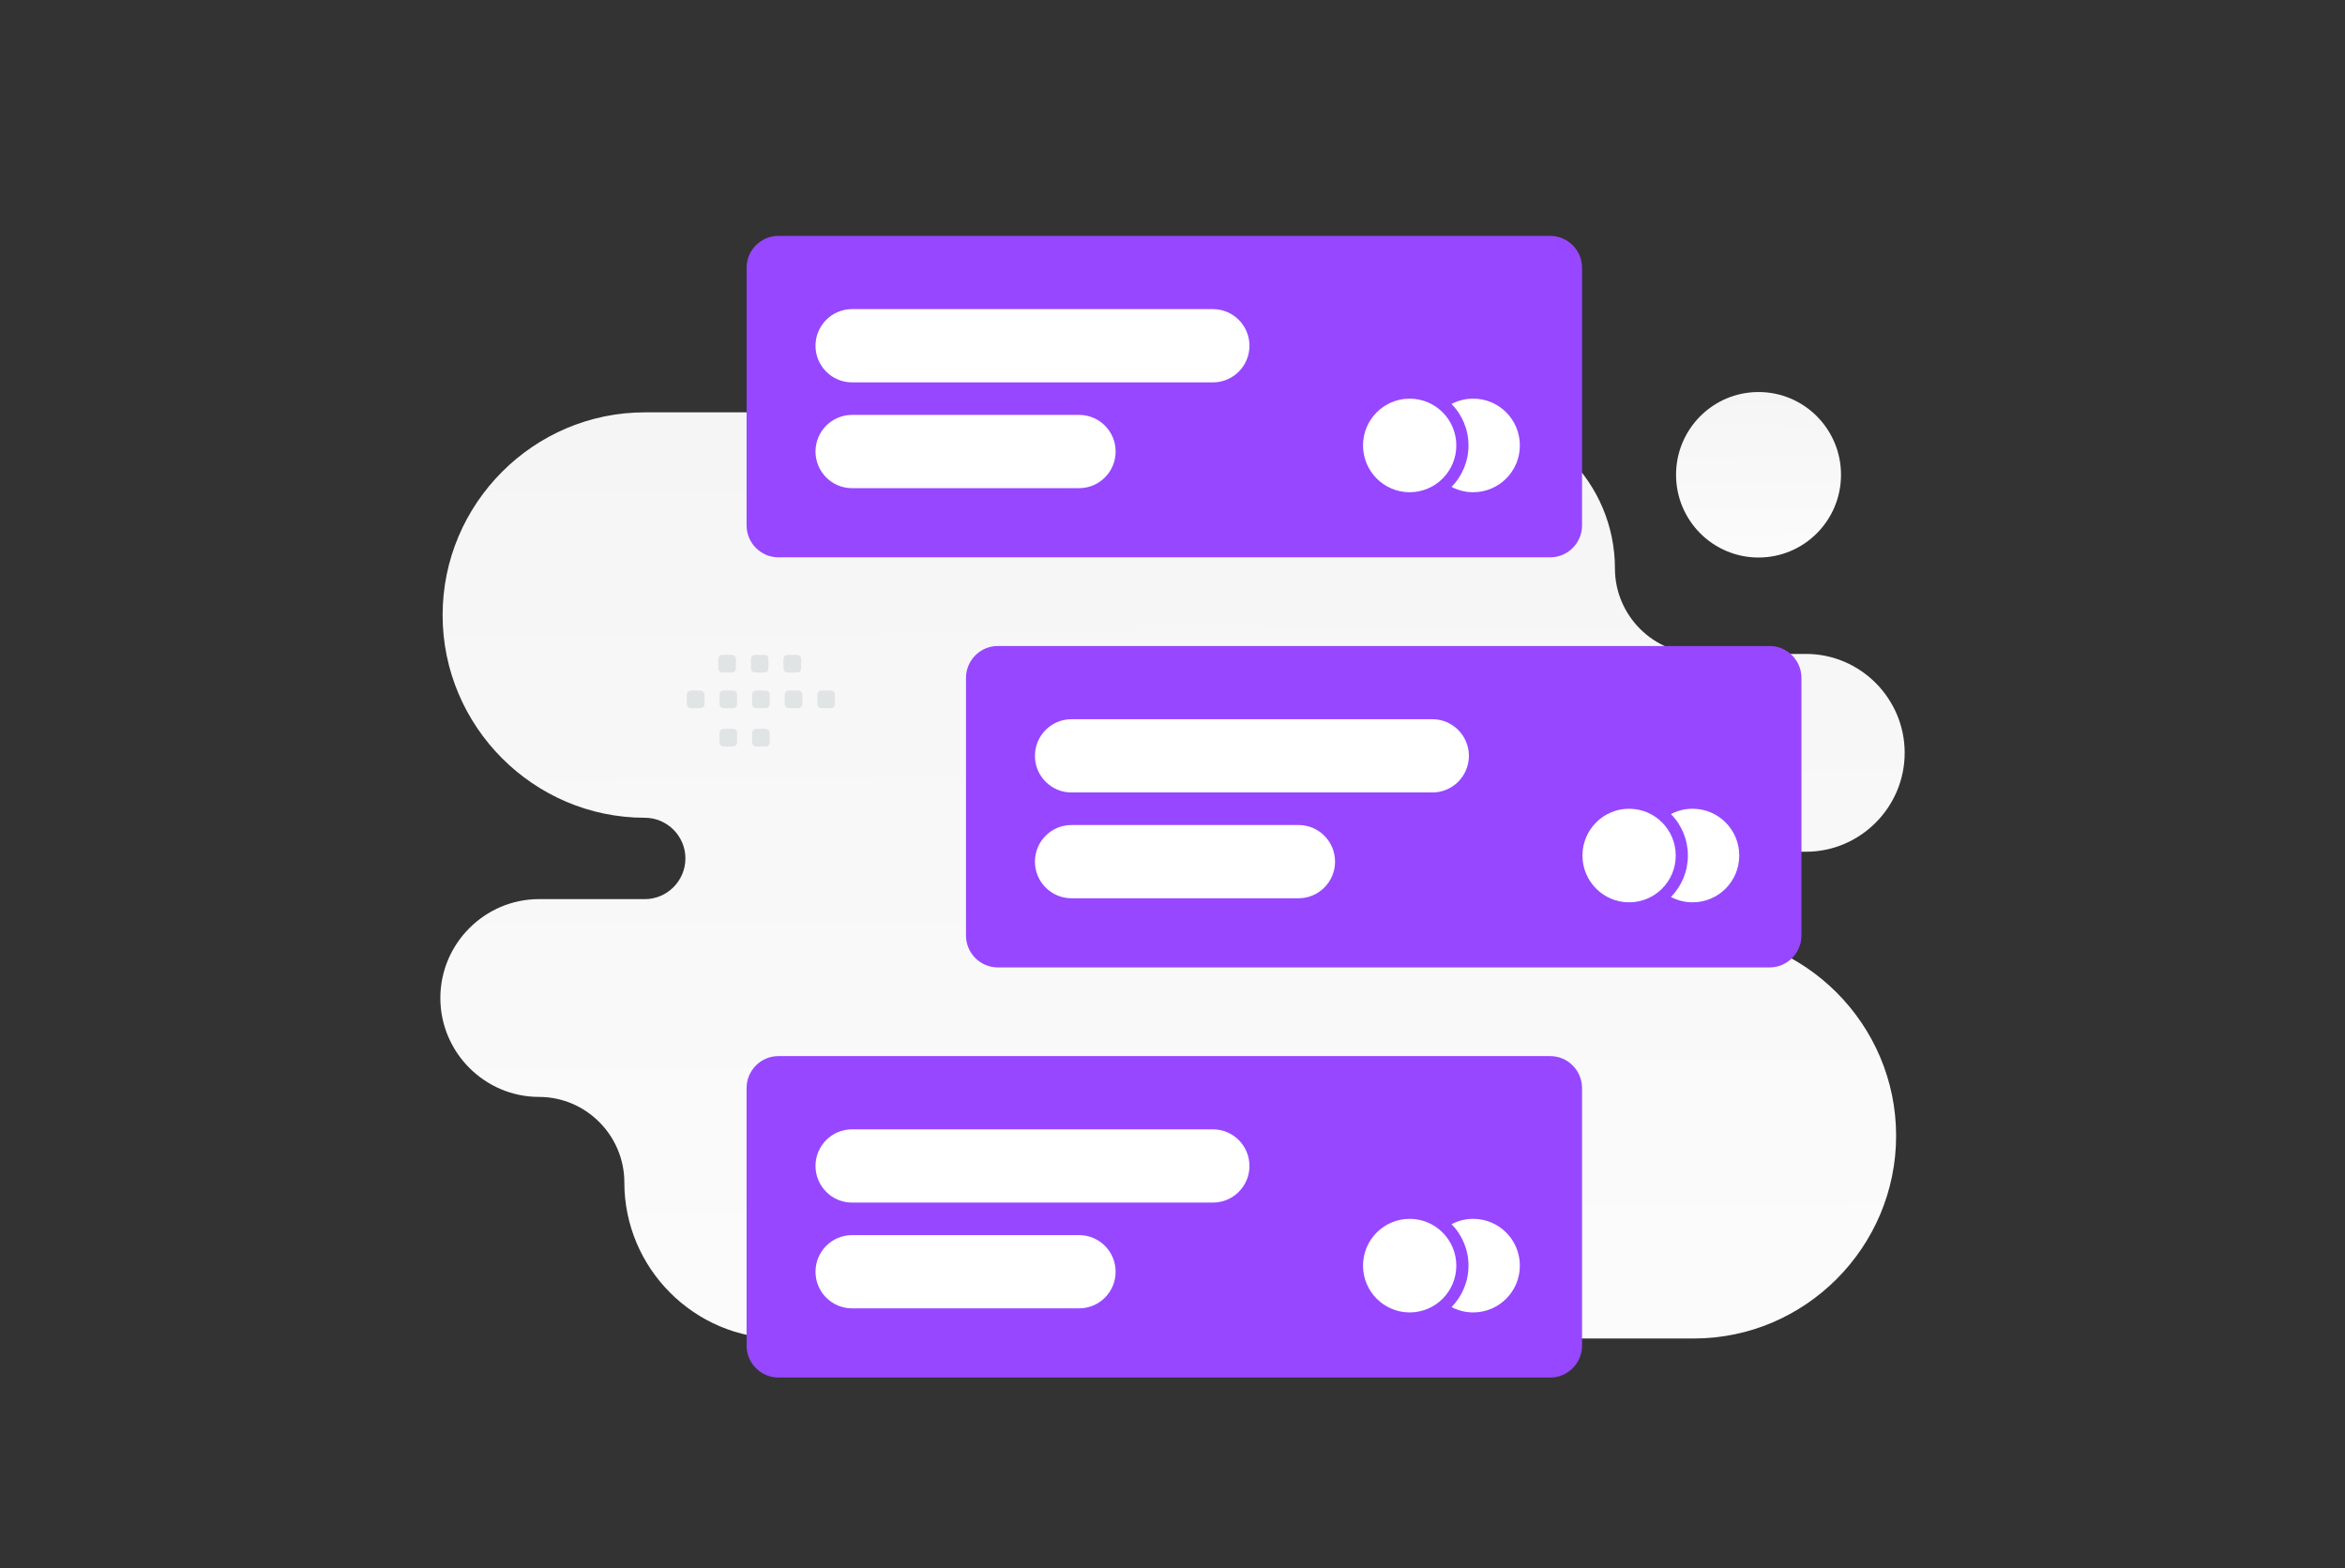 <svg width="290" height="194" viewBox="0 0 290 194" fill="none" xmlns="http://www.w3.org/2000/svg">
<rect x="0" y="0" width="290" height="194" fill="#333333" stroke="none"/>
<g clip-path="url(#clip0_3682_4800)">
<path fill-rule="evenodd" clip-rule="evenodd" d="M79.744 51.005C65.989 51.005 54.736 62.287 54.736 76.078C54.736 89.869 65.989 101.151 79.744 101.151C82.504 101.151 84.764 103.417 84.764 106.184C84.764 108.95 82.504 111.216 79.744 111.216H66.659C59.948 111.216 54.457 116.721 54.457 123.449C54.457 130.177 59.948 135.682 66.659 135.682C72.462 135.682 77.211 140.443 77.211 146.262C77.211 156.878 85.875 165.563 96.463 165.563H209.48C223.236 165.563 234.488 154.282 234.488 140.491C234.488 126.699 223.236 115.418 209.48 115.418H207.061C204.301 115.418 202.041 113.155 202.041 110.385C202.041 107.619 204.298 105.353 207.061 105.353H223.344C230.055 105.353 235.546 99.848 235.546 93.12C235.546 86.4 230.069 80.901 223.369 80.887H210.267C204.463 80.887 199.714 76.126 199.714 70.307C199.714 59.691 191.051 51.005 180.462 51.005H79.744Z" fill="url(#paint0_linear_3682_4800)"/>
<path d="M191.707 29.178H96.269C94.093 29.178 92.328 30.949 92.328 33.133V64.982C92.328 67.166 94.093 68.937 96.269 68.937H191.707C193.883 68.937 195.648 67.166 195.648 64.982V33.133C195.648 30.949 193.883 29.178 191.707 29.178Z" fill="#9747FF"/>
<path d="M174.33 60.885C177.516 60.885 180.098 58.294 180.098 55.097C180.098 51.901 177.516 49.31 174.33 49.31C171.145 49.31 168.562 51.901 168.562 55.097C168.562 58.294 171.145 60.885 174.33 60.885Z" fill="white"/>
<path fill-rule="evenodd" clip-rule="evenodd" d="M179.508 60.223C180.853 58.858 181.606 57.016 181.604 55.097C181.606 53.178 180.853 51.336 179.508 49.971C180.335 49.535 181.255 49.308 182.189 49.309C185.375 49.309 187.957 51.901 187.957 55.097C187.957 58.294 185.375 60.885 182.189 60.885C181.221 60.885 180.309 60.646 179.508 60.223Z" fill="white"/>
<path d="M150.004 38.237H105.366C102.873 38.237 100.852 40.265 100.852 42.767C100.852 45.268 102.873 47.296 105.366 47.296H150.004C152.497 47.296 154.518 45.268 154.518 42.767C154.518 40.265 152.497 38.237 150.004 38.237Z" fill="white"/>
<path d="M133.452 51.322H105.366C102.873 51.322 100.852 53.35 100.852 55.852C100.852 58.354 102.873 60.382 105.366 60.382H133.452C135.945 60.382 137.966 58.354 137.966 55.852C137.966 53.35 135.945 51.322 133.452 51.322Z" fill="white"/>
<path d="M191.707 130.633H96.269C94.093 130.633 92.328 132.404 92.328 134.588V166.437C92.328 168.621 94.093 170.392 96.269 170.392H191.707C193.883 170.392 195.648 168.621 195.648 166.437V134.588C195.648 132.404 193.883 130.633 191.707 130.633Z" fill="#9747FF"/>
<path d="M174.33 162.339C177.516 162.339 180.098 159.748 180.098 156.552C180.098 153.355 177.516 150.764 174.33 150.764C171.145 150.764 168.562 153.355 168.562 156.552C168.562 159.748 171.145 162.339 174.33 162.339Z" fill="white"/>
<path fill-rule="evenodd" clip-rule="evenodd" d="M179.508 161.678C180.853 160.313 181.606 158.471 181.604 156.552C181.606 154.633 180.853 152.79 179.508 151.426C180.335 150.99 181.255 150.763 182.189 150.764C185.375 150.764 187.957 153.355 187.957 156.552C187.957 159.748 185.375 162.339 182.189 162.339C181.221 162.339 180.309 162.1 179.508 161.678Z" fill="white"/>
<path d="M150.004 139.692H105.366C102.873 139.692 100.852 141.72 100.852 144.221C100.852 146.723 102.873 148.751 105.366 148.751H150.004C152.497 148.751 154.518 146.723 154.518 144.221C154.518 141.72 152.497 139.692 150.004 139.692Z" fill="white"/>
<path d="M133.452 152.777H105.366C102.873 152.777 100.852 154.805 100.852 157.307C100.852 159.808 102.873 161.836 105.366 161.836H133.452C135.945 161.836 137.966 159.808 137.966 157.307C137.966 154.805 135.945 152.777 133.452 152.777Z" fill="white"/>
<path d="M218.839 79.905H123.402C121.226 79.905 119.461 81.676 119.461 83.86V115.71C119.461 117.894 121.226 119.665 123.402 119.665H218.839C221.016 119.665 222.781 117.894 222.781 115.71V83.86C222.781 81.676 221.016 79.905 218.839 79.905Z" fill="#9747FF"/>
<path d="M201.467 111.612C204.652 111.612 207.235 109.021 207.235 105.825C207.235 102.628 204.652 100.037 201.467 100.037C198.282 100.037 195.699 102.628 195.699 105.825C195.699 109.021 198.282 111.612 201.467 111.612Z" fill="white"/>
<path fill-rule="evenodd" clip-rule="evenodd" d="M206.641 110.95C207.986 109.586 208.739 107.743 208.737 105.824C208.739 103.905 207.986 102.063 206.641 100.698C207.467 100.262 208.388 100.035 209.322 100.036C212.507 100.036 215.09 102.628 215.09 105.824C215.09 109.021 212.507 111.612 209.322 111.612C208.354 111.612 207.442 111.373 206.641 110.95Z" fill="white"/>
<path d="M177.14 88.964H132.502C130.009 88.964 127.988 90.992 127.988 93.494C127.988 95.995 130.009 98.023 132.502 98.023H177.14C179.633 98.023 181.654 95.995 181.654 93.494C181.654 90.992 179.633 88.964 177.14 88.964Z" fill="white"/>
<path d="M160.589 102.05H132.502C130.009 102.05 127.988 104.078 127.988 106.579C127.988 109.081 130.009 111.109 132.502 111.109H160.589C163.082 111.109 165.103 109.081 165.103 106.579C165.103 104.078 163.082 102.05 160.589 102.05Z" fill="white"/>
<path fill-rule="evenodd" clip-rule="evenodd" d="M102.749 87.599H101.585C101.304 87.599 101.078 87.37 101.078 87.09V85.923C101.078 85.641 101.307 85.413 101.585 85.413H102.749C103.027 85.413 103.257 85.643 103.257 85.923V87.09C103.257 87.157 103.244 87.223 103.218 87.285C103.193 87.347 103.155 87.403 103.108 87.451C103.061 87.498 103.005 87.535 102.943 87.561C102.881 87.587 102.815 87.6 102.749 87.599ZM98.716 87.599H97.553C97.274 87.599 97.045 87.37 97.045 87.09V85.923C97.045 85.641 97.274 85.413 97.553 85.413H98.716C98.995 85.413 99.224 85.643 99.224 85.923V87.09C99.224 87.37 98.995 87.599 98.716 87.599ZM94.681 87.599H93.518C93.239 87.599 93.01 87.37 93.01 87.09V85.923C93.01 85.641 93.239 85.413 93.518 85.413H94.681C94.96 85.413 95.188 85.643 95.188 85.923V87.09C95.189 87.157 95.175 87.223 95.15 87.285C95.124 87.347 95.087 87.403 95.04 87.451C94.993 87.498 94.937 87.535 94.875 87.561C94.813 87.587 94.747 87.6 94.681 87.599ZM90.648 87.599H89.484C89.206 87.599 88.977 87.37 88.977 87.09V85.923C88.977 85.641 89.206 85.413 89.484 85.413H90.648C90.929 85.413 91.158 85.643 91.158 85.923V87.09C91.156 87.225 91.102 87.354 91.007 87.45C90.911 87.545 90.782 87.599 90.648 87.599ZM86.615 87.599H85.451C85.17 87.599 84.941 87.37 84.941 87.09V85.923C84.941 85.641 85.17 85.413 85.451 85.413H86.615C86.893 85.413 87.122 85.643 87.122 85.923V87.09C87.122 87.37 86.893 87.599 86.615 87.599ZM98.568 83.187H97.405C97.126 83.187 96.897 82.957 96.897 82.677V81.507C96.897 81.228 97.126 80.998 97.405 80.998H98.568C98.849 80.998 99.076 81.228 99.076 81.507V82.675C99.076 82.742 99.063 82.808 99.038 82.871C99.013 82.933 98.975 82.989 98.928 83.037C98.881 83.084 98.825 83.122 98.763 83.148C98.701 83.173 98.635 83.187 98.568 83.187ZM94.535 83.187H93.372C93.093 83.187 92.864 82.957 92.864 82.677V81.507C92.864 81.228 93.093 80.998 93.372 80.998H94.535C94.814 80.998 95.043 81.228 95.043 81.507V82.675C95.043 82.742 95.03 82.808 95.005 82.871C94.98 82.933 94.942 82.989 94.895 83.037C94.848 83.084 94.792 83.122 94.73 83.148C94.668 83.173 94.602 83.187 94.535 83.187ZM90.502 83.187H89.339C89.058 83.187 88.829 82.957 88.829 82.677V81.507C88.829 81.228 89.058 80.998 89.339 80.998H90.502C90.781 80.998 91.01 81.228 91.01 81.507V82.675C91.01 82.957 90.781 83.187 90.502 83.187ZM94.681 92.34H93.518C93.239 92.34 93.01 92.11 93.01 91.83V90.663C93.01 90.381 93.239 90.153 93.518 90.153H94.681C94.96 90.153 95.188 90.383 95.188 90.663V91.83C95.189 91.897 95.175 91.963 95.15 92.025C95.124 92.087 95.087 92.143 95.04 92.191C94.993 92.238 94.937 92.275 94.875 92.301C94.813 92.327 94.747 92.34 94.681 92.34ZM90.648 92.34H89.484C89.206 92.34 88.977 92.11 88.977 91.83V90.663C88.977 90.381 89.206 90.153 89.484 90.153H90.648C90.929 90.153 91.158 90.383 91.158 90.663V91.83C91.156 91.965 91.102 92.094 91.007 92.19C90.911 92.285 90.782 92.339 90.648 92.34Z" fill="#E1E4E5"/>
<path d="M217.473 68.961C223.106 68.961 227.673 64.379 227.673 58.726C227.673 53.074 223.106 48.491 217.473 48.491C211.84 48.491 207.273 53.074 207.273 58.726C207.273 64.379 211.84 68.961 217.473 68.961Z" fill="url(#paint1_linear_3682_4800)"/>
</g>
<defs>
<linearGradient id="paint0_linear_3682_4800" x1="148.863" y1="229.792" x2="146.628" y2="-73.639" gradientUnits="userSpaceOnUse">
<stop stop-color="white"/>
<stop offset="1" stop-color="#EEEEEE"/>
</linearGradient>
<linearGradient id="paint1_linear_3682_4800" x1="217.908" y1="80.438" x2="217.275" y2="26.224" gradientUnits="userSpaceOnUse">
<stop stop-color="white"/>
<stop offset="1" stop-color="#EEEEEE"/>
</linearGradient>
<clipPath id="clip0_3682_4800">
<rect width="290" height="194" fill="white"/>
</clipPath>
</defs>
</svg>
